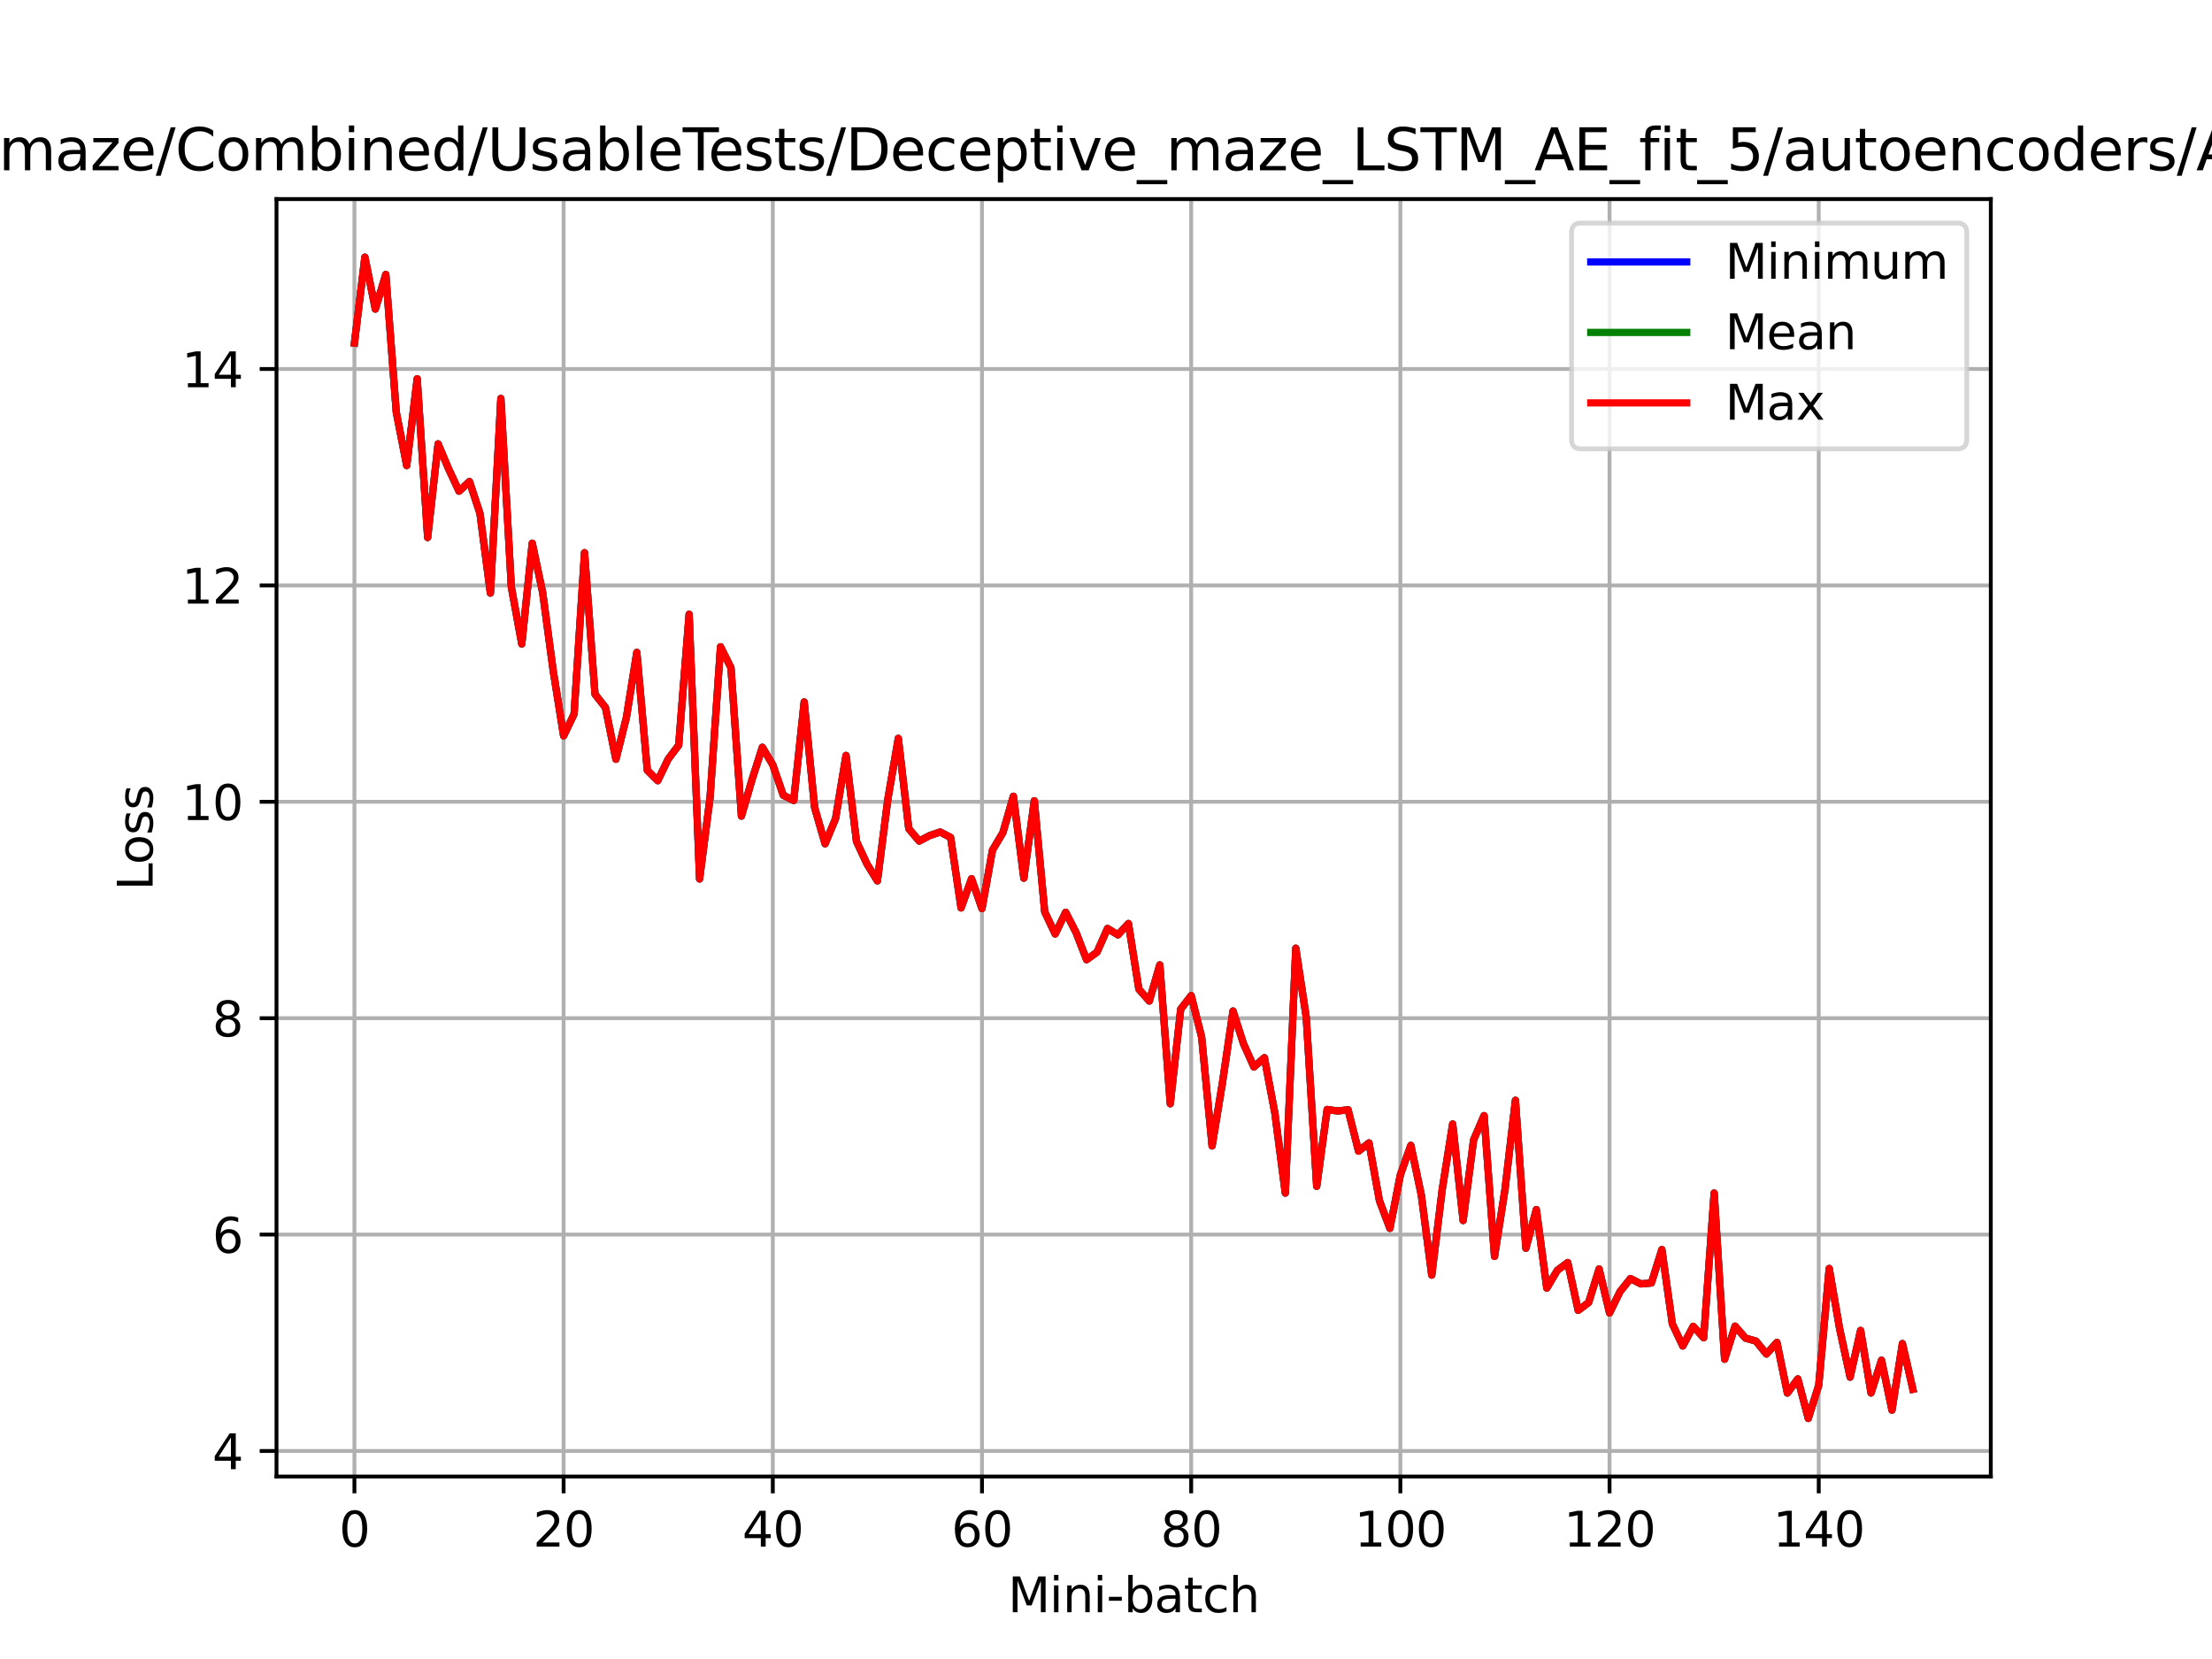 <?xml version="1.0" encoding="utf-8" standalone="no"?>
<!DOCTYPE svg PUBLIC "-//W3C//DTD SVG 1.1//EN"
  "http://www.w3.org/Graphics/SVG/1.1/DTD/svg11.dtd">
<svg xmlns:xlink="http://www.w3.org/1999/xlink" width="460.8pt" height="345.6pt" viewBox="0 0 460.8 345.6" xmlns="http://www.w3.org/2000/svg" version="1.1">
 <defs>
  <style type="text/css">*{stroke-linejoin: round; stroke-linecap: butt}</style>
 </defs>
 <g id="figure_1">
  <g id="patch_1">
   <path d="M 0 345.6 
L 460.8 345.6 
L 460.8 0 
L 0 0 
z
" style="fill: #ffffff"/>
  </g>
  <g id="axes_1">
   <g id="patch_2">
    <path d="M 57.6 307.584 
L 414.72 307.584 
L 414.72 41.472 
L 57.6 41.472 
z
" style="fill: #ffffff"/>
   </g>
   <g id="matplotlib.axis_1">
    <g id="xtick_1">
     <g id="line2d_1">
      <path d="M 73.833 307.584 
L 73.833 41.472 
" clip-path="url(#p32eaa60dbe)" style="fill: none; stroke: #b0b0b0; stroke-width: 0.8; stroke-linecap: square"/>
     </g>
     <g id="line2d_2">
      <defs>
       <path id="m82919e197a" d="M 0 0 
L 0 3.5 
" style="stroke: #000000; stroke-width: 0.8"/>
      </defs>
      <g>
       <use xlink:href="#m82919e197a" x="73.833" y="307.584" style="stroke: #000000; stroke-width: 0.8"/>
      </g>
     </g>
     <g id="text_1">
      <!-- 0 -->
      <g transform="translate(70.651 322.182) scale(0.1 -0.1)">
       <defs>
        <path id="DejaVuSans-30" d="M 2034 4250 
Q 1547 4250 1301 3770 
Q 1056 3291 1056 2328 
Q 1056 1369 1301 889 
Q 1547 409 2034 409 
Q 2525 409 2770 889 
Q 3016 1369 3016 2328 
Q 3016 3291 2770 3770 
Q 2525 4250 2034 4250 
z
M 2034 4750 
Q 2819 4750 3233 4129 
Q 3647 3509 3647 2328 
Q 3647 1150 3233 529 
Q 2819 -91 2034 -91 
Q 1250 -91 836 529 
Q 422 1150 422 2328 
Q 422 3509 836 4129 
Q 1250 4750 2034 4750 
z
" transform="scale(0.016)"/>
       </defs>
       <use xlink:href="#DejaVuSans-30"/>
      </g>
     </g>
    </g>
    <g id="xtick_2">
     <g id="line2d_3">
      <path d="M 117.411 307.584 
L 117.411 41.472 
" clip-path="url(#p32eaa60dbe)" style="fill: none; stroke: #b0b0b0; stroke-width: 0.8; stroke-linecap: square"/>
     </g>
     <g id="line2d_4">
      <g>
       <use xlink:href="#m82919e197a" x="117.411" y="307.584" style="stroke: #000000; stroke-width: 0.8"/>
      </g>
     </g>
     <g id="text_2">
      <!-- 20 -->
      <g transform="translate(111.048 322.182) scale(0.1 -0.1)">
       <defs>
        <path id="DejaVuSans-32" d="M 1228 531 
L 3431 531 
L 3431 0 
L 469 0 
L 469 531 
Q 828 903 1448 1529 
Q 2069 2156 2228 2338 
Q 2531 2678 2651 2914 
Q 2772 3150 2772 3378 
Q 2772 3750 2511 3984 
Q 2250 4219 1831 4219 
Q 1534 4219 1204 4116 
Q 875 4013 500 3803 
L 500 4441 
Q 881 4594 1212 4672 
Q 1544 4750 1819 4750 
Q 2544 4750 2975 4387 
Q 3406 4025 3406 3419 
Q 3406 3131 3298 2873 
Q 3191 2616 2906 2266 
Q 2828 2175 2409 1742 
Q 1991 1309 1228 531 
z
" transform="scale(0.016)"/>
       </defs>
       <use xlink:href="#DejaVuSans-32"/>
       <use xlink:href="#DejaVuSans-30" x="63.623"/>
      </g>
     </g>
    </g>
    <g id="xtick_3">
     <g id="line2d_5">
      <path d="M 160.988 307.584 
L 160.988 41.472 
" clip-path="url(#p32eaa60dbe)" style="fill: none; stroke: #b0b0b0; stroke-width: 0.8; stroke-linecap: square"/>
     </g>
     <g id="line2d_6">
      <g>
       <use xlink:href="#m82919e197a" x="160.988" y="307.584" style="stroke: #000000; stroke-width: 0.8"/>
      </g>
     </g>
     <g id="text_3">
      <!-- 40 -->
      <g transform="translate(154.626 322.182) scale(0.1 -0.1)">
       <defs>
        <path id="DejaVuSans-34" d="M 2419 4116 
L 825 1625 
L 2419 1625 
L 2419 4116 
z
M 2253 4666 
L 3047 4666 
L 3047 1625 
L 3713 1625 
L 3713 1100 
L 3047 1100 
L 3047 0 
L 2419 0 
L 2419 1100 
L 313 1100 
L 313 1709 
L 2253 4666 
z
" transform="scale(0.016)"/>
       </defs>
       <use xlink:href="#DejaVuSans-34"/>
       <use xlink:href="#DejaVuSans-30" x="63.623"/>
      </g>
     </g>
    </g>
    <g id="xtick_4">
     <g id="line2d_7">
      <path d="M 204.566 307.584 
L 204.566 41.472 
" clip-path="url(#p32eaa60dbe)" style="fill: none; stroke: #b0b0b0; stroke-width: 0.8; stroke-linecap: square"/>
     </g>
     <g id="line2d_8">
      <g>
       <use xlink:href="#m82919e197a" x="204.566" y="307.584" style="stroke: #000000; stroke-width: 0.8"/>
      </g>
     </g>
     <g id="text_4">
      <!-- 60 -->
      <g transform="translate(198.204 322.182) scale(0.1 -0.1)">
       <defs>
        <path id="DejaVuSans-36" d="M 2113 2584 
Q 1688 2584 1439 2293 
Q 1191 2003 1191 1497 
Q 1191 994 1439 701 
Q 1688 409 2113 409 
Q 2538 409 2786 701 
Q 3034 994 3034 1497 
Q 3034 2003 2786 2293 
Q 2538 2584 2113 2584 
z
M 3366 4563 
L 3366 3988 
Q 3128 4100 2886 4159 
Q 2644 4219 2406 4219 
Q 1781 4219 1451 3797 
Q 1122 3375 1075 2522 
Q 1259 2794 1537 2939 
Q 1816 3084 2150 3084 
Q 2853 3084 3261 2657 
Q 3669 2231 3669 1497 
Q 3669 778 3244 343 
Q 2819 -91 2113 -91 
Q 1303 -91 875 529 
Q 447 1150 447 2328 
Q 447 3434 972 4092 
Q 1497 4750 2381 4750 
Q 2619 4750 2861 4703 
Q 3103 4656 3366 4563 
z
" transform="scale(0.016)"/>
       </defs>
       <use xlink:href="#DejaVuSans-36"/>
       <use xlink:href="#DejaVuSans-30" x="63.623"/>
      </g>
     </g>
    </g>
    <g id="xtick_5">
     <g id="line2d_9">
      <path d="M 248.144 307.584 
L 248.144 41.472 
" clip-path="url(#p32eaa60dbe)" style="fill: none; stroke: #b0b0b0; stroke-width: 0.8; stroke-linecap: square"/>
     </g>
     <g id="line2d_10">
      <g>
       <use xlink:href="#m82919e197a" x="248.144" y="307.584" style="stroke: #000000; stroke-width: 0.8"/>
      </g>
     </g>
     <g id="text_5">
      <!-- 80 -->
      <g transform="translate(241.781 322.182) scale(0.1 -0.1)">
       <defs>
        <path id="DejaVuSans-38" d="M 2034 2216 
Q 1584 2216 1326 1975 
Q 1069 1734 1069 1313 
Q 1069 891 1326 650 
Q 1584 409 2034 409 
Q 2484 409 2743 651 
Q 3003 894 3003 1313 
Q 3003 1734 2745 1975 
Q 2488 2216 2034 2216 
z
M 1403 2484 
Q 997 2584 770 2862 
Q 544 3141 544 3541 
Q 544 4100 942 4425 
Q 1341 4750 2034 4750 
Q 2731 4750 3128 4425 
Q 3525 4100 3525 3541 
Q 3525 3141 3298 2862 
Q 3072 2584 2669 2484 
Q 3125 2378 3379 2068 
Q 3634 1759 3634 1313 
Q 3634 634 3220 271 
Q 2806 -91 2034 -91 
Q 1263 -91 848 271 
Q 434 634 434 1313 
Q 434 1759 690 2068 
Q 947 2378 1403 2484 
z
M 1172 3481 
Q 1172 3119 1398 2916 
Q 1625 2713 2034 2713 
Q 2441 2713 2670 2916 
Q 2900 3119 2900 3481 
Q 2900 3844 2670 4047 
Q 2441 4250 2034 4250 
Q 1625 4250 1398 4047 
Q 1172 3844 1172 3481 
z
" transform="scale(0.016)"/>
       </defs>
       <use xlink:href="#DejaVuSans-38"/>
       <use xlink:href="#DejaVuSans-30" x="63.623"/>
      </g>
     </g>
    </g>
    <g id="xtick_6">
     <g id="line2d_11">
      <path d="M 291.722 307.584 
L 291.722 41.472 
" clip-path="url(#p32eaa60dbe)" style="fill: none; stroke: #b0b0b0; stroke-width: 0.8; stroke-linecap: square"/>
     </g>
     <g id="line2d_12">
      <g>
       <use xlink:href="#m82919e197a" x="291.722" y="307.584" style="stroke: #000000; stroke-width: 0.8"/>
      </g>
     </g>
     <g id="text_6">
      <!-- 100 -->
      <g transform="translate(282.178 322.182) scale(0.1 -0.1)">
       <defs>
        <path id="DejaVuSans-31" d="M 794 531 
L 1825 531 
L 1825 4091 
L 703 3866 
L 703 4441 
L 1819 4666 
L 2450 4666 
L 2450 531 
L 3481 531 
L 3481 0 
L 794 0 
L 794 531 
z
" transform="scale(0.016)"/>
       </defs>
       <use xlink:href="#DejaVuSans-31"/>
       <use xlink:href="#DejaVuSans-30" x="63.623"/>
       <use xlink:href="#DejaVuSans-30" x="127.246"/>
      </g>
     </g>
    </g>
    <g id="xtick_7">
     <g id="line2d_13">
      <path d="M 335.299 307.584 
L 335.299 41.472 
" clip-path="url(#p32eaa60dbe)" style="fill: none; stroke: #b0b0b0; stroke-width: 0.8; stroke-linecap: square"/>
     </g>
     <g id="line2d_14">
      <g>
       <use xlink:href="#m82919e197a" x="335.299" y="307.584" style="stroke: #000000; stroke-width: 0.8"/>
      </g>
     </g>
     <g id="text_7">
      <!-- 120 -->
      <g transform="translate(325.756 322.182) scale(0.1 -0.1)">
       <use xlink:href="#DejaVuSans-31"/>
       <use xlink:href="#DejaVuSans-32" x="63.623"/>
       <use xlink:href="#DejaVuSans-30" x="127.246"/>
      </g>
     </g>
    </g>
    <g id="xtick_8">
     <g id="line2d_15">
      <path d="M 378.877 307.584 
L 378.877 41.472 
" clip-path="url(#p32eaa60dbe)" style="fill: none; stroke: #b0b0b0; stroke-width: 0.8; stroke-linecap: square"/>
     </g>
     <g id="line2d_16">
      <g>
       <use xlink:href="#m82919e197a" x="378.877" y="307.584" style="stroke: #000000; stroke-width: 0.8"/>
      </g>
     </g>
     <g id="text_8">
      <!-- 140 -->
      <g transform="translate(369.334 322.182) scale(0.1 -0.1)">
       <use xlink:href="#DejaVuSans-31"/>
       <use xlink:href="#DejaVuSans-34" x="63.623"/>
       <use xlink:href="#DejaVuSans-30" x="127.246"/>
      </g>
     </g>
    </g>
    <g id="text_9">
     <!-- Mini-batch -->
     <g transform="translate(209.979 335.861) scale(0.1 -0.1)">
      <defs>
       <path id="DejaVuSans-4d" d="M 628 4666 
L 1569 4666 
L 2759 1491 
L 3956 4666 
L 4897 4666 
L 4897 0 
L 4281 0 
L 4281 4097 
L 3078 897 
L 2444 897 
L 1241 4097 
L 1241 0 
L 628 0 
L 628 4666 
z
" transform="scale(0.016)"/>
       <path id="DejaVuSans-69" d="M 603 3500 
L 1178 3500 
L 1178 0 
L 603 0 
L 603 3500 
z
M 603 4863 
L 1178 4863 
L 1178 4134 
L 603 4134 
L 603 4863 
z
" transform="scale(0.016)"/>
       <path id="DejaVuSans-6e" d="M 3513 2113 
L 3513 0 
L 2938 0 
L 2938 2094 
Q 2938 2591 2744 2837 
Q 2550 3084 2163 3084 
Q 1697 3084 1428 2787 
Q 1159 2491 1159 1978 
L 1159 0 
L 581 0 
L 581 3500 
L 1159 3500 
L 1159 2956 
Q 1366 3272 1645 3428 
Q 1925 3584 2291 3584 
Q 2894 3584 3203 3211 
Q 3513 2838 3513 2113 
z
" transform="scale(0.016)"/>
       <path id="DejaVuSans-2d" d="M 313 2009 
L 1997 2009 
L 1997 1497 
L 313 1497 
L 313 2009 
z
" transform="scale(0.016)"/>
       <path id="DejaVuSans-62" d="M 3116 1747 
Q 3116 2381 2855 2742 
Q 2594 3103 2138 3103 
Q 1681 3103 1420 2742 
Q 1159 2381 1159 1747 
Q 1159 1113 1420 752 
Q 1681 391 2138 391 
Q 2594 391 2855 752 
Q 3116 1113 3116 1747 
z
M 1159 2969 
Q 1341 3281 1617 3432 
Q 1894 3584 2278 3584 
Q 2916 3584 3314 3078 
Q 3713 2572 3713 1747 
Q 3713 922 3314 415 
Q 2916 -91 2278 -91 
Q 1894 -91 1617 61 
Q 1341 213 1159 525 
L 1159 0 
L 581 0 
L 581 4863 
L 1159 4863 
L 1159 2969 
z
" transform="scale(0.016)"/>
       <path id="DejaVuSans-61" d="M 2194 1759 
Q 1497 1759 1228 1600 
Q 959 1441 959 1056 
Q 959 750 1161 570 
Q 1363 391 1709 391 
Q 2188 391 2477 730 
Q 2766 1069 2766 1631 
L 2766 1759 
L 2194 1759 
z
M 3341 1997 
L 3341 0 
L 2766 0 
L 2766 531 
Q 2569 213 2275 61 
Q 1981 -91 1556 -91 
Q 1019 -91 701 211 
Q 384 513 384 1019 
Q 384 1609 779 1909 
Q 1175 2209 1959 2209 
L 2766 2209 
L 2766 2266 
Q 2766 2663 2505 2880 
Q 2244 3097 1772 3097 
Q 1472 3097 1187 3025 
Q 903 2953 641 2809 
L 641 3341 
Q 956 3463 1253 3523 
Q 1550 3584 1831 3584 
Q 2591 3584 2966 3190 
Q 3341 2797 3341 1997 
z
" transform="scale(0.016)"/>
       <path id="DejaVuSans-74" d="M 1172 4494 
L 1172 3500 
L 2356 3500 
L 2356 3053 
L 1172 3053 
L 1172 1153 
Q 1172 725 1289 603 
Q 1406 481 1766 481 
L 2356 481 
L 2356 0 
L 1766 0 
Q 1100 0 847 248 
Q 594 497 594 1153 
L 594 3053 
L 172 3053 
L 172 3500 
L 594 3500 
L 594 4494 
L 1172 4494 
z
" transform="scale(0.016)"/>
       <path id="DejaVuSans-63" d="M 3122 3366 
L 3122 2828 
Q 2878 2963 2633 3030 
Q 2388 3097 2138 3097 
Q 1578 3097 1268 2742 
Q 959 2388 959 1747 
Q 959 1106 1268 751 
Q 1578 397 2138 397 
Q 2388 397 2633 464 
Q 2878 531 3122 666 
L 3122 134 
Q 2881 22 2623 -34 
Q 2366 -91 2075 -91 
Q 1284 -91 818 406 
Q 353 903 353 1747 
Q 353 2603 823 3093 
Q 1294 3584 2113 3584 
Q 2378 3584 2631 3529 
Q 2884 3475 3122 3366 
z
" transform="scale(0.016)"/>
       <path id="DejaVuSans-68" d="M 3513 2113 
L 3513 0 
L 2938 0 
L 2938 2094 
Q 2938 2591 2744 2837 
Q 2550 3084 2163 3084 
Q 1697 3084 1428 2787 
Q 1159 2491 1159 1978 
L 1159 0 
L 581 0 
L 581 4863 
L 1159 4863 
L 1159 2956 
Q 1366 3272 1645 3428 
Q 1925 3584 2291 3584 
Q 2894 3584 3203 3211 
Q 3513 2838 3513 2113 
z
" transform="scale(0.016)"/>
      </defs>
      <use xlink:href="#DejaVuSans-4d"/>
      <use xlink:href="#DejaVuSans-69" x="86.279"/>
      <use xlink:href="#DejaVuSans-6e" x="114.062"/>
      <use xlink:href="#DejaVuSans-69" x="177.441"/>
      <use xlink:href="#DejaVuSans-2d" x="205.225"/>
      <use xlink:href="#DejaVuSans-62" x="241.309"/>
      <use xlink:href="#DejaVuSans-61" x="304.785"/>
      <use xlink:href="#DejaVuSans-74" x="366.064"/>
      <use xlink:href="#DejaVuSans-63" x="405.273"/>
      <use xlink:href="#DejaVuSans-68" x="460.254"/>
     </g>
    </g>
   </g>
   <g id="matplotlib.axis_2">
    <g id="ytick_1">
     <g id="line2d_17">
      <path d="M 57.6 302.262 
L 414.72 302.262 
" clip-path="url(#p32eaa60dbe)" style="fill: none; stroke: #b0b0b0; stroke-width: 0.8; stroke-linecap: square"/>
     </g>
     <g id="line2d_18">
      <defs>
       <path id="m8be9b8e7b2" d="M 0 0 
L -3.5 0 
" style="stroke: #000000; stroke-width: 0.8"/>
      </defs>
      <g>
       <use xlink:href="#m8be9b8e7b2" x="57.6" y="302.262" style="stroke: #000000; stroke-width: 0.8"/>
      </g>
     </g>
     <g id="text_10">
      <!-- 4 -->
      <g transform="translate(44.237 306.062) scale(0.1 -0.1)">
       <use xlink:href="#DejaVuSans-34"/>
      </g>
     </g>
    </g>
    <g id="ytick_2">
     <g id="line2d_19">
      <path d="M 57.6 257.184 
L 414.72 257.184 
" clip-path="url(#p32eaa60dbe)" style="fill: none; stroke: #b0b0b0; stroke-width: 0.8; stroke-linecap: square"/>
     </g>
     <g id="line2d_20">
      <g>
       <use xlink:href="#m8be9b8e7b2" x="57.6" y="257.184" style="stroke: #000000; stroke-width: 0.8"/>
      </g>
     </g>
     <g id="text_11">
      <!-- 6 -->
      <g transform="translate(44.237 260.983) scale(0.1 -0.1)">
       <use xlink:href="#DejaVuSans-36"/>
      </g>
     </g>
    </g>
    <g id="ytick_3">
     <g id="line2d_21">
      <path d="M 57.6 212.105 
L 414.72 212.105 
" clip-path="url(#p32eaa60dbe)" style="fill: none; stroke: #b0b0b0; stroke-width: 0.8; stroke-linecap: square"/>
     </g>
     <g id="line2d_22">
      <g>
       <use xlink:href="#m8be9b8e7b2" x="57.6" y="212.105" style="stroke: #000000; stroke-width: 0.8"/>
      </g>
     </g>
     <g id="text_12">
      <!-- 8 -->
      <g transform="translate(44.237 215.905) scale(0.1 -0.1)">
       <use xlink:href="#DejaVuSans-38"/>
      </g>
     </g>
    </g>
    <g id="ytick_4">
     <g id="line2d_23">
      <path d="M 57.6 167.027 
L 414.72 167.027 
" clip-path="url(#p32eaa60dbe)" style="fill: none; stroke: #b0b0b0; stroke-width: 0.8; stroke-linecap: square"/>
     </g>
     <g id="line2d_24">
      <g>
       <use xlink:href="#m8be9b8e7b2" x="57.6" y="167.027" style="stroke: #000000; stroke-width: 0.8"/>
      </g>
     </g>
     <g id="text_13">
      <!-- 10 -->
      <g transform="translate(37.875 170.826) scale(0.1 -0.1)">
       <use xlink:href="#DejaVuSans-31"/>
       <use xlink:href="#DejaVuSans-30" x="63.623"/>
      </g>
     </g>
    </g>
    <g id="ytick_5">
     <g id="line2d_25">
      <path d="M 57.6 121.948 
L 414.72 121.948 
" clip-path="url(#p32eaa60dbe)" style="fill: none; stroke: #b0b0b0; stroke-width: 0.8; stroke-linecap: square"/>
     </g>
     <g id="line2d_26">
      <g>
       <use xlink:href="#m8be9b8e7b2" x="57.6" y="121.948" style="stroke: #000000; stroke-width: 0.8"/>
      </g>
     </g>
     <g id="text_14">
      <!-- 12 -->
      <g transform="translate(37.875 125.748) scale(0.1 -0.1)">
       <use xlink:href="#DejaVuSans-31"/>
       <use xlink:href="#DejaVuSans-32" x="63.623"/>
      </g>
     </g>
    </g>
    <g id="ytick_6">
     <g id="line2d_27">
      <path d="M 57.6 76.87 
L 414.72 76.87 
" clip-path="url(#p32eaa60dbe)" style="fill: none; stroke: #b0b0b0; stroke-width: 0.8; stroke-linecap: square"/>
     </g>
     <g id="line2d_28">
      <g>
       <use xlink:href="#m8be9b8e7b2" x="57.6" y="76.87" style="stroke: #000000; stroke-width: 0.8"/>
      </g>
     </g>
     <g id="text_15">
      <!-- 14 -->
      <g transform="translate(37.875 80.669) scale(0.1 -0.1)">
       <use xlink:href="#DejaVuSans-31"/>
       <use xlink:href="#DejaVuSans-34" x="63.623"/>
      </g>
     </g>
    </g>
    <g id="text_16">
     <!-- Loss -->
     <g transform="translate(31.795 185.495) rotate(-90) scale(0.1 -0.1)">
      <defs>
       <path id="DejaVuSans-4c" d="M 628 4666 
L 1259 4666 
L 1259 531 
L 3531 531 
L 3531 0 
L 628 0 
L 628 4666 
z
" transform="scale(0.016)"/>
       <path id="DejaVuSans-6f" d="M 1959 3097 
Q 1497 3097 1228 2736 
Q 959 2375 959 1747 
Q 959 1119 1226 758 
Q 1494 397 1959 397 
Q 2419 397 2687 759 
Q 2956 1122 2956 1747 
Q 2956 2369 2687 2733 
Q 2419 3097 1959 3097 
z
M 1959 3584 
Q 2709 3584 3137 3096 
Q 3566 2609 3566 1747 
Q 3566 888 3137 398 
Q 2709 -91 1959 -91 
Q 1206 -91 779 398 
Q 353 888 353 1747 
Q 353 2609 779 3096 
Q 1206 3584 1959 3584 
z
" transform="scale(0.016)"/>
       <path id="DejaVuSans-73" d="M 2834 3397 
L 2834 2853 
Q 2591 2978 2328 3040 
Q 2066 3103 1784 3103 
Q 1356 3103 1142 2972 
Q 928 2841 928 2578 
Q 928 2378 1081 2264 
Q 1234 2150 1697 2047 
L 1894 2003 
Q 2506 1872 2764 1633 
Q 3022 1394 3022 966 
Q 3022 478 2636 193 
Q 2250 -91 1575 -91 
Q 1294 -91 989 -36 
Q 684 19 347 128 
L 347 722 
Q 666 556 975 473 
Q 1284 391 1588 391 
Q 1994 391 2212 530 
Q 2431 669 2431 922 
Q 2431 1156 2273 1281 
Q 2116 1406 1581 1522 
L 1381 1569 
Q 847 1681 609 1914 
Q 372 2147 372 2553 
Q 372 3047 722 3315 
Q 1072 3584 1716 3584 
Q 2034 3584 2315 3537 
Q 2597 3491 2834 3397 
z
" transform="scale(0.016)"/>
      </defs>
      <use xlink:href="#DejaVuSans-4c"/>
      <use xlink:href="#DejaVuSans-6f" x="53.963"/>
      <use xlink:href="#DejaVuSans-73" x="115.145"/>
      <use xlink:href="#DejaVuSans-73" x="167.244"/>
     </g>
    </g>
   </g>
   <g id="line2d_29">
    <path d="M 73.833 71.478 
L 76.012 53.568 
L 78.191 64.388 
L 80.369 57.169 
L 82.548 85.859 
L 84.727 96.991 
L 86.906 78.902 
L 89.085 111.972 
L 91.264 92.468 
L 93.443 97.65 
L 95.622 102.327 
L 97.801 100.311 
L 99.979 106.948 
L 102.158 123.556 
L 104.337 83.002 
L 106.516 122.273 
L 108.695 134.152 
L 110.874 113.157 
L 113.053 123.488 
L 115.232 139.656 
L 117.411 153.293 
L 119.589 148.755 
L 121.768 115.135 
L 123.947 144.612 
L 126.126 147.393 
L 128.305 158.169 
L 130.484 149.498 
L 132.663 135.902 
L 134.842 160.459 
L 137.021 162.632 
L 139.199 158.124 
L 141.378 155.246 
L 143.557 127.955 
L 145.736 183.106 
L 147.915 166.163 
L 150.094 134.731 
L 152.273 139.098 
L 154.452 170.012 
L 156.631 162.522 
L 158.809 155.669 
L 160.988 159.339 
L 163.167 165.662 
L 165.346 166.745 
L 167.525 146.232 
L 169.704 168.249 
L 171.883 175.779 
L 174.062 170.53 
L 176.241 157.369 
L 178.419 175.278 
L 180.598 179.964 
L 182.777 183.502 
L 184.956 166.479 
L 187.135 153.81 
L 189.314 172.629 
L 191.493 175.211 
L 193.672 174.063 
L 195.851 173.324 
L 198.029 174.447 
L 200.208 189.14 
L 202.387 183.054 
L 204.566 189.281 
L 206.745 177.109 
L 208.924 173.447 
L 211.103 165.871 
L 213.282 182.941 
L 215.461 166.811 
L 217.639 189.975 
L 219.818 194.565 
L 221.997 190.039 
L 224.176 194.295 
L 226.355 199.919 
L 228.534 198.348 
L 230.713 193.418 
L 232.892 194.751 
L 235.071 192.39 
L 237.249 206.066 
L 239.428 208.532 
L 241.607 201.006 
L 243.786 229.929 
L 245.965 210.218 
L 248.144 207.402 
L 250.323 216.052 
L 252.502 238.718 
L 254.681 225.398 
L 256.859 210.611 
L 259.038 217.416 
L 261.217 222.269 
L 263.396 220.336 
L 265.575 231.868 
L 267.754 248.545 
L 269.933 197.53 
L 272.112 211.889 
L 274.291 247.133 
L 276.469 231.12 
L 278.648 231.439 
L 280.827 231.187 
L 283.006 239.807 
L 285.185 238.091 
L 287.364 250.135 
L 289.543 255.891 
L 291.722 244.739 
L 293.901 238.599 
L 296.079 248.916 
L 298.258 265.63 
L 300.437 247.819 
L 302.616 234.148 
L 304.795 254.259 
L 306.974 237.475 
L 309.153 232.402 
L 311.332 261.734 
L 313.511 247.824 
L 315.689 229.21 
L 317.868 260.032 
L 320.047 251.97 
L 322.226 268.342 
L 324.405 264.648 
L 326.584 263.009 
L 328.763 272.972 
L 330.942 271.339 
L 333.121 264.352 
L 335.299 273.521 
L 337.478 269.075 
L 339.657 266.347 
L 341.836 267.461 
L 344.015 267.271 
L 346.194 260.302 
L 348.373 275.781 
L 350.552 280.393 
L 352.731 276.291 
L 354.909 278.669 
L 357.088 248.537 
L 359.267 283.159 
L 361.446 276.261 
L 363.625 278.756 
L 365.804 279.376 
L 367.983 282.068 
L 370.162 279.649 
L 372.341 290.198 
L 374.519 287.253 
L 376.698 295.488 
L 378.877 288.571 
L 381.056 264.246 
L 383.235 276.838 
L 385.414 286.881 
L 387.593 277.156 
L 389.772 290.181 
L 391.951 283.358 
L 394.129 293.751 
L 396.308 279.893 
L 398.487 289.416 
L 398.487 289.416 
" clip-path="url(#p32eaa60dbe)" style="fill: none; stroke: #0000ff; stroke-width: 1.5; stroke-linecap: square"/>
   </g>
   <g id="line2d_30">
    <path d="M 73.833 71.478 
L 76.012 53.568 
L 78.191 64.388 
L 80.369 57.169 
L 82.548 85.859 
L 84.727 96.991 
L 86.906 78.902 
L 89.085 111.972 
L 91.264 92.468 
L 93.443 97.65 
L 95.622 102.327 
L 97.801 100.311 
L 99.979 106.948 
L 102.158 123.556 
L 104.337 83.002 
L 106.516 122.273 
L 108.695 134.152 
L 110.874 113.157 
L 113.053 123.488 
L 115.232 139.656 
L 117.411 153.293 
L 119.589 148.755 
L 121.768 115.135 
L 123.947 144.612 
L 126.126 147.393 
L 128.305 158.169 
L 130.484 149.498 
L 132.663 135.902 
L 134.842 160.459 
L 137.021 162.632 
L 139.199 158.124 
L 141.378 155.246 
L 143.557 127.955 
L 145.736 183.106 
L 147.915 166.163 
L 150.094 134.731 
L 152.273 139.098 
L 154.452 170.012 
L 156.631 162.522 
L 158.809 155.669 
L 160.988 159.339 
L 163.167 165.662 
L 165.346 166.745 
L 167.525 146.232 
L 169.704 168.249 
L 171.883 175.779 
L 174.062 170.53 
L 176.241 157.369 
L 178.419 175.278 
L 180.598 179.964 
L 182.777 183.502 
L 184.956 166.479 
L 187.135 153.81 
L 189.314 172.629 
L 191.493 175.211 
L 193.672 174.063 
L 195.851 173.324 
L 198.029 174.447 
L 200.208 189.14 
L 202.387 183.054 
L 204.566 189.281 
L 206.745 177.109 
L 208.924 173.447 
L 211.103 165.871 
L 213.282 182.941 
L 215.461 166.811 
L 217.639 189.975 
L 219.818 194.565 
L 221.997 190.039 
L 224.176 194.295 
L 226.355 199.919 
L 228.534 198.348 
L 230.713 193.418 
L 232.892 194.751 
L 235.071 192.39 
L 237.249 206.066 
L 239.428 208.532 
L 241.607 201.006 
L 243.786 229.929 
L 245.965 210.218 
L 248.144 207.402 
L 250.323 216.052 
L 252.502 238.718 
L 254.681 225.398 
L 256.859 210.611 
L 259.038 217.416 
L 261.217 222.269 
L 263.396 220.336 
L 265.575 231.868 
L 267.754 248.545 
L 269.933 197.53 
L 272.112 211.889 
L 274.291 247.133 
L 276.469 231.12 
L 278.648 231.439 
L 280.827 231.187 
L 283.006 239.807 
L 285.185 238.091 
L 287.364 250.135 
L 289.543 255.891 
L 291.722 244.739 
L 293.901 238.599 
L 296.079 248.916 
L 298.258 265.63 
L 300.437 247.819 
L 302.616 234.148 
L 304.795 254.259 
L 306.974 237.475 
L 309.153 232.402 
L 311.332 261.734 
L 313.511 247.824 
L 315.689 229.21 
L 317.868 260.032 
L 320.047 251.97 
L 322.226 268.342 
L 324.405 264.648 
L 326.584 263.009 
L 328.763 272.972 
L 330.942 271.339 
L 333.121 264.352 
L 335.299 273.521 
L 337.478 269.075 
L 339.657 266.347 
L 341.836 267.461 
L 344.015 267.271 
L 346.194 260.302 
L 348.373 275.781 
L 350.552 280.393 
L 352.731 276.291 
L 354.909 278.669 
L 357.088 248.537 
L 359.267 283.159 
L 361.446 276.261 
L 363.625 278.756 
L 365.804 279.376 
L 367.983 282.068 
L 370.162 279.649 
L 372.341 290.198 
L 374.519 287.253 
L 376.698 295.488 
L 378.877 288.571 
L 381.056 264.246 
L 383.235 276.838 
L 385.414 286.881 
L 387.593 277.156 
L 389.772 290.181 
L 391.951 283.358 
L 394.129 293.751 
L 396.308 279.893 
L 398.487 289.416 
L 398.487 289.416 
" clip-path="url(#p32eaa60dbe)" style="fill: none; stroke: #008000; stroke-width: 1.5; stroke-linecap: square"/>
   </g>
   <g id="line2d_31">
    <path d="M 73.833 71.478 
L 76.012 53.568 
L 78.191 64.388 
L 80.369 57.169 
L 82.548 85.859 
L 84.727 96.991 
L 86.906 78.902 
L 89.085 111.972 
L 91.264 92.468 
L 93.443 97.65 
L 95.622 102.327 
L 97.801 100.311 
L 99.979 106.948 
L 102.158 123.556 
L 104.337 83.002 
L 106.516 122.273 
L 108.695 134.152 
L 110.874 113.157 
L 113.053 123.488 
L 115.232 139.656 
L 117.411 153.293 
L 119.589 148.755 
L 121.768 115.135 
L 123.947 144.612 
L 126.126 147.393 
L 128.305 158.169 
L 130.484 149.498 
L 132.663 135.902 
L 134.842 160.459 
L 137.021 162.632 
L 139.199 158.124 
L 141.378 155.246 
L 143.557 127.955 
L 145.736 183.106 
L 147.915 166.163 
L 150.094 134.731 
L 152.273 139.098 
L 154.452 170.012 
L 156.631 162.522 
L 158.809 155.669 
L 160.988 159.339 
L 163.167 165.662 
L 165.346 166.745 
L 167.525 146.232 
L 169.704 168.249 
L 171.883 175.779 
L 174.062 170.53 
L 176.241 157.369 
L 178.419 175.278 
L 180.598 179.964 
L 182.777 183.502 
L 184.956 166.479 
L 187.135 153.81 
L 189.314 172.629 
L 191.493 175.211 
L 193.672 174.063 
L 195.851 173.324 
L 198.029 174.447 
L 200.208 189.14 
L 202.387 183.054 
L 204.566 189.281 
L 206.745 177.109 
L 208.924 173.447 
L 211.103 165.871 
L 213.282 182.941 
L 215.461 166.811 
L 217.639 189.975 
L 219.818 194.565 
L 221.997 190.039 
L 224.176 194.295 
L 226.355 199.919 
L 228.534 198.348 
L 230.713 193.418 
L 232.892 194.751 
L 235.071 192.39 
L 237.249 206.066 
L 239.428 208.532 
L 241.607 201.006 
L 243.786 229.929 
L 245.965 210.218 
L 248.144 207.402 
L 250.323 216.052 
L 252.502 238.718 
L 254.681 225.398 
L 256.859 210.611 
L 259.038 217.416 
L 261.217 222.269 
L 263.396 220.336 
L 265.575 231.868 
L 267.754 248.545 
L 269.933 197.53 
L 272.112 211.889 
L 274.291 247.133 
L 276.469 231.12 
L 278.648 231.439 
L 280.827 231.187 
L 283.006 239.807 
L 285.185 238.091 
L 287.364 250.135 
L 289.543 255.891 
L 291.722 244.739 
L 293.901 238.599 
L 296.079 248.916 
L 298.258 265.63 
L 300.437 247.819 
L 302.616 234.148 
L 304.795 254.259 
L 306.974 237.475 
L 309.153 232.402 
L 311.332 261.734 
L 313.511 247.824 
L 315.689 229.21 
L 317.868 260.032 
L 320.047 251.97 
L 322.226 268.342 
L 324.405 264.648 
L 326.584 263.009 
L 328.763 272.972 
L 330.942 271.339 
L 333.121 264.352 
L 335.299 273.521 
L 337.478 269.075 
L 339.657 266.347 
L 341.836 267.461 
L 344.015 267.271 
L 346.194 260.302 
L 348.373 275.781 
L 350.552 280.393 
L 352.731 276.291 
L 354.909 278.669 
L 357.088 248.537 
L 359.267 283.159 
L 361.446 276.261 
L 363.625 278.756 
L 365.804 279.376 
L 367.983 282.068 
L 370.162 279.649 
L 372.341 290.198 
L 374.519 287.253 
L 376.698 295.488 
L 378.877 288.571 
L 381.056 264.246 
L 383.235 276.838 
L 385.414 286.881 
L 387.593 277.156 
L 389.772 290.181 
L 391.951 283.358 
L 394.129 293.751 
L 396.308 279.893 
L 398.487 289.416 
L 398.487 289.416 
" clip-path="url(#p32eaa60dbe)" style="fill: none; stroke: #ff0000; stroke-width: 1.5; stroke-linecap: square"/>
   </g>
   <g id="patch_3">
    <path d="M 57.6 307.584 
L 57.6 41.472 
" style="fill: none; stroke: #000000; stroke-width: 0.8; stroke-linejoin: miter; stroke-linecap: square"/>
   </g>
   <g id="patch_4">
    <path d="M 414.72 307.584 
L 414.72 41.472 
" style="fill: none; stroke: #000000; stroke-width: 0.8; stroke-linejoin: miter; stroke-linecap: square"/>
   </g>
   <g id="patch_5">
    <path d="M 57.6 307.584 
L 414.72 307.584 
" style="fill: none; stroke: #000000; stroke-width: 0.8; stroke-linejoin: miter; stroke-linecap: square"/>
   </g>
   <g id="patch_6">
    <path d="M 57.6 41.472 
L 414.72 41.472 
" style="fill: none; stroke: #000000; stroke-width: 0.8; stroke-linejoin: miter; stroke-linecap: square"/>
   </g>
   <g id="text_17">
    <!-- tests/Deceptive_maze/Combined/UsableTests/Deceptive_maze_LSTM_AE_fit_5/autoencoders/Autoencoder 1 loss -->
    <g transform="translate(-100.356 35.472) scale(0.12 -0.12)">
     <defs>
      <path id="DejaVuSans-65" d="M 3597 1894 
L 3597 1613 
L 953 1613 
Q 991 1019 1311 708 
Q 1631 397 2203 397 
Q 2534 397 2845 478 
Q 3156 559 3463 722 
L 3463 178 
Q 3153 47 2828 -22 
Q 2503 -91 2169 -91 
Q 1331 -91 842 396 
Q 353 884 353 1716 
Q 353 2575 817 3079 
Q 1281 3584 2069 3584 
Q 2775 3584 3186 3129 
Q 3597 2675 3597 1894 
z
M 3022 2063 
Q 3016 2534 2758 2815 
Q 2500 3097 2075 3097 
Q 1594 3097 1305 2825 
Q 1016 2553 972 2059 
L 3022 2063 
z
" transform="scale(0.016)"/>
      <path id="DejaVuSans-2f" d="M 1625 4666 
L 2156 4666 
L 531 -594 
L 0 -594 
L 1625 4666 
z
" transform="scale(0.016)"/>
      <path id="DejaVuSans-44" d="M 1259 4147 
L 1259 519 
L 2022 519 
Q 2988 519 3436 956 
Q 3884 1394 3884 2338 
Q 3884 3275 3436 3711 
Q 2988 4147 2022 4147 
L 1259 4147 
z
M 628 4666 
L 1925 4666 
Q 3281 4666 3915 4102 
Q 4550 3538 4550 2338 
Q 4550 1131 3912 565 
Q 3275 0 1925 0 
L 628 0 
L 628 4666 
z
" transform="scale(0.016)"/>
      <path id="DejaVuSans-70" d="M 1159 525 
L 1159 -1331 
L 581 -1331 
L 581 3500 
L 1159 3500 
L 1159 2969 
Q 1341 3281 1617 3432 
Q 1894 3584 2278 3584 
Q 2916 3584 3314 3078 
Q 3713 2572 3713 1747 
Q 3713 922 3314 415 
Q 2916 -91 2278 -91 
Q 1894 -91 1617 61 
Q 1341 213 1159 525 
z
M 3116 1747 
Q 3116 2381 2855 2742 
Q 2594 3103 2138 3103 
Q 1681 3103 1420 2742 
Q 1159 2381 1159 1747 
Q 1159 1113 1420 752 
Q 1681 391 2138 391 
Q 2594 391 2855 752 
Q 3116 1113 3116 1747 
z
" transform="scale(0.016)"/>
      <path id="DejaVuSans-76" d="M 191 3500 
L 800 3500 
L 1894 563 
L 2988 3500 
L 3597 3500 
L 2284 0 
L 1503 0 
L 191 3500 
z
" transform="scale(0.016)"/>
      <path id="DejaVuSans-5f" d="M 3263 -1063 
L 3263 -1509 
L -63 -1509 
L -63 -1063 
L 3263 -1063 
z
" transform="scale(0.016)"/>
      <path id="DejaVuSans-6d" d="M 3328 2828 
Q 3544 3216 3844 3400 
Q 4144 3584 4550 3584 
Q 5097 3584 5394 3201 
Q 5691 2819 5691 2113 
L 5691 0 
L 5113 0 
L 5113 2094 
Q 5113 2597 4934 2840 
Q 4756 3084 4391 3084 
Q 3944 3084 3684 2787 
Q 3425 2491 3425 1978 
L 3425 0 
L 2847 0 
L 2847 2094 
Q 2847 2600 2669 2842 
Q 2491 3084 2119 3084 
Q 1678 3084 1418 2786 
Q 1159 2488 1159 1978 
L 1159 0 
L 581 0 
L 581 3500 
L 1159 3500 
L 1159 2956 
Q 1356 3278 1631 3431 
Q 1906 3584 2284 3584 
Q 2666 3584 2933 3390 
Q 3200 3197 3328 2828 
z
" transform="scale(0.016)"/>
      <path id="DejaVuSans-7a" d="M 353 3500 
L 3084 3500 
L 3084 2975 
L 922 459 
L 3084 459 
L 3084 0 
L 275 0 
L 275 525 
L 2438 3041 
L 353 3041 
L 353 3500 
z
" transform="scale(0.016)"/>
      <path id="DejaVuSans-43" d="M 4122 4306 
L 4122 3641 
Q 3803 3938 3442 4084 
Q 3081 4231 2675 4231 
Q 1875 4231 1450 3742 
Q 1025 3253 1025 2328 
Q 1025 1406 1450 917 
Q 1875 428 2675 428 
Q 3081 428 3442 575 
Q 3803 722 4122 1019 
L 4122 359 
Q 3791 134 3420 21 
Q 3050 -91 2638 -91 
Q 1578 -91 968 557 
Q 359 1206 359 2328 
Q 359 3453 968 4101 
Q 1578 4750 2638 4750 
Q 3056 4750 3426 4639 
Q 3797 4528 4122 4306 
z
" transform="scale(0.016)"/>
      <path id="DejaVuSans-64" d="M 2906 2969 
L 2906 4863 
L 3481 4863 
L 3481 0 
L 2906 0 
L 2906 525 
Q 2725 213 2448 61 
Q 2172 -91 1784 -91 
Q 1150 -91 751 415 
Q 353 922 353 1747 
Q 353 2572 751 3078 
Q 1150 3584 1784 3584 
Q 2172 3584 2448 3432 
Q 2725 3281 2906 2969 
z
M 947 1747 
Q 947 1113 1208 752 
Q 1469 391 1925 391 
Q 2381 391 2643 752 
Q 2906 1113 2906 1747 
Q 2906 2381 2643 2742 
Q 2381 3103 1925 3103 
Q 1469 3103 1208 2742 
Q 947 2381 947 1747 
z
" transform="scale(0.016)"/>
      <path id="DejaVuSans-55" d="M 556 4666 
L 1191 4666 
L 1191 1831 
Q 1191 1081 1462 751 
Q 1734 422 2344 422 
Q 2950 422 3222 751 
Q 3494 1081 3494 1831 
L 3494 4666 
L 4128 4666 
L 4128 1753 
Q 4128 841 3676 375 
Q 3225 -91 2344 -91 
Q 1459 -91 1007 375 
Q 556 841 556 1753 
L 556 4666 
z
" transform="scale(0.016)"/>
      <path id="DejaVuSans-6c" d="M 603 4863 
L 1178 4863 
L 1178 0 
L 603 0 
L 603 4863 
z
" transform="scale(0.016)"/>
      <path id="DejaVuSans-54" d="M -19 4666 
L 3928 4666 
L 3928 4134 
L 2272 4134 
L 2272 0 
L 1638 0 
L 1638 4134 
L -19 4134 
L -19 4666 
z
" transform="scale(0.016)"/>
      <path id="DejaVuSans-53" d="M 3425 4513 
L 3425 3897 
Q 3066 4069 2747 4153 
Q 2428 4238 2131 4238 
Q 1616 4238 1336 4038 
Q 1056 3838 1056 3469 
Q 1056 3159 1242 3001 
Q 1428 2844 1947 2747 
L 2328 2669 
Q 3034 2534 3370 2195 
Q 3706 1856 3706 1288 
Q 3706 609 3251 259 
Q 2797 -91 1919 -91 
Q 1588 -91 1214 -16 
Q 841 59 441 206 
L 441 856 
Q 825 641 1194 531 
Q 1563 422 1919 422 
Q 2459 422 2753 634 
Q 3047 847 3047 1241 
Q 3047 1584 2836 1778 
Q 2625 1972 2144 2069 
L 1759 2144 
Q 1053 2284 737 2584 
Q 422 2884 422 3419 
Q 422 4038 858 4394 
Q 1294 4750 2059 4750 
Q 2388 4750 2728 4690 
Q 3069 4631 3425 4513 
z
" transform="scale(0.016)"/>
      <path id="DejaVuSans-41" d="M 2188 4044 
L 1331 1722 
L 3047 1722 
L 2188 4044 
z
M 1831 4666 
L 2547 4666 
L 4325 0 
L 3669 0 
L 3244 1197 
L 1141 1197 
L 716 0 
L 50 0 
L 1831 4666 
z
" transform="scale(0.016)"/>
      <path id="DejaVuSans-45" d="M 628 4666 
L 3578 4666 
L 3578 4134 
L 1259 4134 
L 1259 2753 
L 3481 2753 
L 3481 2222 
L 1259 2222 
L 1259 531 
L 3634 531 
L 3634 0 
L 628 0 
L 628 4666 
z
" transform="scale(0.016)"/>
      <path id="DejaVuSans-66" d="M 2375 4863 
L 2375 4384 
L 1825 4384 
Q 1516 4384 1395 4259 
Q 1275 4134 1275 3809 
L 1275 3500 
L 2222 3500 
L 2222 3053 
L 1275 3053 
L 1275 0 
L 697 0 
L 697 3053 
L 147 3053 
L 147 3500 
L 697 3500 
L 697 3744 
Q 697 4328 969 4595 
Q 1241 4863 1831 4863 
L 2375 4863 
z
" transform="scale(0.016)"/>
      <path id="DejaVuSans-35" d="M 691 4666 
L 3169 4666 
L 3169 4134 
L 1269 4134 
L 1269 2991 
Q 1406 3038 1543 3061 
Q 1681 3084 1819 3084 
Q 2600 3084 3056 2656 
Q 3513 2228 3513 1497 
Q 3513 744 3044 326 
Q 2575 -91 1722 -91 
Q 1428 -91 1123 -41 
Q 819 9 494 109 
L 494 744 
Q 775 591 1075 516 
Q 1375 441 1709 441 
Q 2250 441 2565 725 
Q 2881 1009 2881 1497 
Q 2881 1984 2565 2268 
Q 2250 2553 1709 2553 
Q 1456 2553 1204 2497 
Q 953 2441 691 2322 
L 691 4666 
z
" transform="scale(0.016)"/>
      <path id="DejaVuSans-75" d="M 544 1381 
L 544 3500 
L 1119 3500 
L 1119 1403 
Q 1119 906 1312 657 
Q 1506 409 1894 409 
Q 2359 409 2629 706 
Q 2900 1003 2900 1516 
L 2900 3500 
L 3475 3500 
L 3475 0 
L 2900 0 
L 2900 538 
Q 2691 219 2414 64 
Q 2138 -91 1772 -91 
Q 1169 -91 856 284 
Q 544 659 544 1381 
z
M 1991 3584 
L 1991 3584 
z
" transform="scale(0.016)"/>
      <path id="DejaVuSans-72" d="M 2631 2963 
Q 2534 3019 2420 3045 
Q 2306 3072 2169 3072 
Q 1681 3072 1420 2755 
Q 1159 2438 1159 1844 
L 1159 0 
L 581 0 
L 581 3500 
L 1159 3500 
L 1159 2956 
Q 1341 3275 1631 3429 
Q 1922 3584 2338 3584 
Q 2397 3584 2469 3576 
Q 2541 3569 2628 3553 
L 2631 2963 
z
" transform="scale(0.016)"/>
      <path id="DejaVuSans-20" transform="scale(0.016)"/>
     </defs>
     <use xlink:href="#DejaVuSans-74"/>
     <use xlink:href="#DejaVuSans-65" x="39.209"/>
     <use xlink:href="#DejaVuSans-73" x="100.732"/>
     <use xlink:href="#DejaVuSans-74" x="152.832"/>
     <use xlink:href="#DejaVuSans-73" x="192.041"/>
     <use xlink:href="#DejaVuSans-2f" x="244.141"/>
     <use xlink:href="#DejaVuSans-44" x="277.832"/>
     <use xlink:href="#DejaVuSans-65" x="354.834"/>
     <use xlink:href="#DejaVuSans-63" x="416.357"/>
     <use xlink:href="#DejaVuSans-65" x="471.338"/>
     <use xlink:href="#DejaVuSans-70" x="532.861"/>
     <use xlink:href="#DejaVuSans-74" x="596.338"/>
     <use xlink:href="#DejaVuSans-69" x="635.547"/>
     <use xlink:href="#DejaVuSans-76" x="663.33"/>
     <use xlink:href="#DejaVuSans-65" x="722.51"/>
     <use xlink:href="#DejaVuSans-5f" x="784.033"/>
     <use xlink:href="#DejaVuSans-6d" x="834.033"/>
     <use xlink:href="#DejaVuSans-61" x="931.445"/>
     <use xlink:href="#DejaVuSans-7a" x="992.725"/>
     <use xlink:href="#DejaVuSans-65" x="1045.215"/>
     <use xlink:href="#DejaVuSans-2f" x="1106.738"/>
     <use xlink:href="#DejaVuSans-43" x="1140.43"/>
     <use xlink:href="#DejaVuSans-6f" x="1210.254"/>
     <use xlink:href="#DejaVuSans-6d" x="1271.436"/>
     <use xlink:href="#DejaVuSans-62" x="1368.848"/>
     <use xlink:href="#DejaVuSans-69" x="1432.324"/>
     <use xlink:href="#DejaVuSans-6e" x="1460.107"/>
     <use xlink:href="#DejaVuSans-65" x="1523.486"/>
     <use xlink:href="#DejaVuSans-64" x="1585.01"/>
     <use xlink:href="#DejaVuSans-2f" x="1648.486"/>
     <use xlink:href="#DejaVuSans-55" x="1682.178"/>
     <use xlink:href="#DejaVuSans-73" x="1755.371"/>
     <use xlink:href="#DejaVuSans-61" x="1807.471"/>
     <use xlink:href="#DejaVuSans-62" x="1868.75"/>
     <use xlink:href="#DejaVuSans-6c" x="1932.227"/>
     <use xlink:href="#DejaVuSans-65" x="1960.01"/>
     <use xlink:href="#DejaVuSans-54" x="2021.533"/>
     <use xlink:href="#DejaVuSans-65" x="2065.617"/>
     <use xlink:href="#DejaVuSans-73" x="2127.141"/>
     <use xlink:href="#DejaVuSans-74" x="2179.24"/>
     <use xlink:href="#DejaVuSans-73" x="2218.449"/>
     <use xlink:href="#DejaVuSans-2f" x="2270.549"/>
     <use xlink:href="#DejaVuSans-44" x="2304.24"/>
     <use xlink:href="#DejaVuSans-65" x="2381.242"/>
     <use xlink:href="#DejaVuSans-63" x="2442.766"/>
     <use xlink:href="#DejaVuSans-65" x="2497.746"/>
     <use xlink:href="#DejaVuSans-70" x="2559.27"/>
     <use xlink:href="#DejaVuSans-74" x="2622.746"/>
     <use xlink:href="#DejaVuSans-69" x="2661.955"/>
     <use xlink:href="#DejaVuSans-76" x="2689.738"/>
     <use xlink:href="#DejaVuSans-65" x="2748.918"/>
     <use xlink:href="#DejaVuSans-5f" x="2810.441"/>
     <use xlink:href="#DejaVuSans-6d" x="2860.441"/>
     <use xlink:href="#DejaVuSans-61" x="2957.854"/>
     <use xlink:href="#DejaVuSans-7a" x="3019.133"/>
     <use xlink:href="#DejaVuSans-65" x="3071.623"/>
     <use xlink:href="#DejaVuSans-5f" x="3133.146"/>
     <use xlink:href="#DejaVuSans-4c" x="3183.146"/>
     <use xlink:href="#DejaVuSans-53" x="3238.859"/>
     <use xlink:href="#DejaVuSans-54" x="3302.336"/>
     <use xlink:href="#DejaVuSans-4d" x="3363.42"/>
     <use xlink:href="#DejaVuSans-5f" x="3449.699"/>
     <use xlink:href="#DejaVuSans-41" x="3499.699"/>
     <use xlink:href="#DejaVuSans-45" x="3568.107"/>
     <use xlink:href="#DejaVuSans-5f" x="3631.291"/>
     <use xlink:href="#DejaVuSans-66" x="3681.291"/>
     <use xlink:href="#DejaVuSans-69" x="3716.496"/>
     <use xlink:href="#DejaVuSans-74" x="3744.279"/>
     <use xlink:href="#DejaVuSans-5f" x="3783.488"/>
     <use xlink:href="#DejaVuSans-35" x="3833.488"/>
     <use xlink:href="#DejaVuSans-2f" x="3897.111"/>
     <use xlink:href="#DejaVuSans-61" x="3930.803"/>
     <use xlink:href="#DejaVuSans-75" x="3992.082"/>
     <use xlink:href="#DejaVuSans-74" x="4055.461"/>
     <use xlink:href="#DejaVuSans-6f" x="4094.67"/>
     <use xlink:href="#DejaVuSans-65" x="4155.852"/>
     <use xlink:href="#DejaVuSans-6e" x="4217.375"/>
     <use xlink:href="#DejaVuSans-63" x="4280.754"/>
     <use xlink:href="#DejaVuSans-6f" x="4335.734"/>
     <use xlink:href="#DejaVuSans-64" x="4396.916"/>
     <use xlink:href="#DejaVuSans-65" x="4460.393"/>
     <use xlink:href="#DejaVuSans-72" x="4521.916"/>
     <use xlink:href="#DejaVuSans-73" x="4563.029"/>
     <use xlink:href="#DejaVuSans-2f" x="4615.129"/>
     <use xlink:href="#DejaVuSans-41" x="4648.82"/>
     <use xlink:href="#DejaVuSans-75" x="4717.229"/>
     <use xlink:href="#DejaVuSans-74" x="4780.607"/>
     <use xlink:href="#DejaVuSans-6f" x="4819.816"/>
     <use xlink:href="#DejaVuSans-65" x="4880.998"/>
     <use xlink:href="#DejaVuSans-6e" x="4942.521"/>
     <use xlink:href="#DejaVuSans-63" x="5005.9"/>
     <use xlink:href="#DejaVuSans-6f" x="5060.881"/>
     <use xlink:href="#DejaVuSans-64" x="5122.062"/>
     <use xlink:href="#DejaVuSans-65" x="5185.539"/>
     <use xlink:href="#DejaVuSans-72" x="5247.062"/>
     <use xlink:href="#DejaVuSans-20" x="5288.176"/>
     <use xlink:href="#DejaVuSans-31" x="5319.963"/>
     <use xlink:href="#DejaVuSans-20" x="5383.586"/>
     <use xlink:href="#DejaVuSans-6c" x="5415.373"/>
     <use xlink:href="#DejaVuSans-6f" x="5443.156"/>
     <use xlink:href="#DejaVuSans-73" x="5504.338"/>
     <use xlink:href="#DejaVuSans-73" x="5556.438"/>
    </g>
   </g>
   <g id="legend_1">
    <g id="patch_7">
     <path d="M 329.379 93.506 
L 407.72 93.506 
Q 409.72 93.506 409.72 91.506 
L 409.72 48.472 
Q 409.72 46.472 407.72 46.472 
L 329.379 46.472 
Q 327.379 46.472 327.379 48.472 
L 327.379 91.506 
Q 327.379 93.506 329.379 93.506 
z
" style="fill: #ffffff; opacity: 0.8; stroke: #cccccc; stroke-linejoin: miter"/>
    </g>
    <g id="line2d_32">
     <path d="M 331.379 54.57 
L 341.379 54.57 
L 351.379 54.57 
" style="fill: none; stroke: #0000ff; stroke-width: 1.5; stroke-linecap: square"/>
    </g>
    <g id="text_18">
     <!-- Minimum -->
     <g transform="translate(359.379 58.07) scale(0.1 -0.1)">
      <use xlink:href="#DejaVuSans-4d"/>
      <use xlink:href="#DejaVuSans-69" x="86.279"/>
      <use xlink:href="#DejaVuSans-6e" x="114.062"/>
      <use xlink:href="#DejaVuSans-69" x="177.441"/>
      <use xlink:href="#DejaVuSans-6d" x="205.225"/>
      <use xlink:href="#DejaVuSans-75" x="302.637"/>
      <use xlink:href="#DejaVuSans-6d" x="366.016"/>
     </g>
    </g>
    <g id="line2d_33">
     <path d="M 331.379 69.249 
L 341.379 69.249 
L 351.379 69.249 
" style="fill: none; stroke: #008000; stroke-width: 1.5; stroke-linecap: square"/>
    </g>
    <g id="text_19">
     <!-- Mean -->
     <g transform="translate(359.379 72.749) scale(0.1 -0.1)">
      <use xlink:href="#DejaVuSans-4d"/>
      <use xlink:href="#DejaVuSans-65" x="86.279"/>
      <use xlink:href="#DejaVuSans-61" x="147.803"/>
      <use xlink:href="#DejaVuSans-6e" x="209.082"/>
     </g>
    </g>
    <g id="line2d_34">
     <path d="M 331.379 83.927 
L 341.379 83.927 
L 351.379 83.927 
" style="fill: none; stroke: #ff0000; stroke-width: 1.5; stroke-linecap: square"/>
    </g>
    <g id="text_20">
     <!-- Max -->
     <g transform="translate(359.379 87.427) scale(0.1 -0.1)">
      <defs>
       <path id="DejaVuSans-78" d="M 3513 3500 
L 2247 1797 
L 3578 0 
L 2900 0 
L 1881 1375 
L 863 0 
L 184 0 
L 1544 1831 
L 300 3500 
L 978 3500 
L 1906 2253 
L 2834 3500 
L 3513 3500 
z
" transform="scale(0.016)"/>
      </defs>
      <use xlink:href="#DejaVuSans-4d"/>
      <use xlink:href="#DejaVuSans-61" x="86.279"/>
      <use xlink:href="#DejaVuSans-78" x="147.559"/>
     </g>
    </g>
   </g>
  </g>
 </g>
 <defs>
  <clipPath id="p32eaa60dbe">
   <rect x="57.6" y="41.472" width="357.12" height="266.112"/>
  </clipPath>
 </defs>
</svg>
